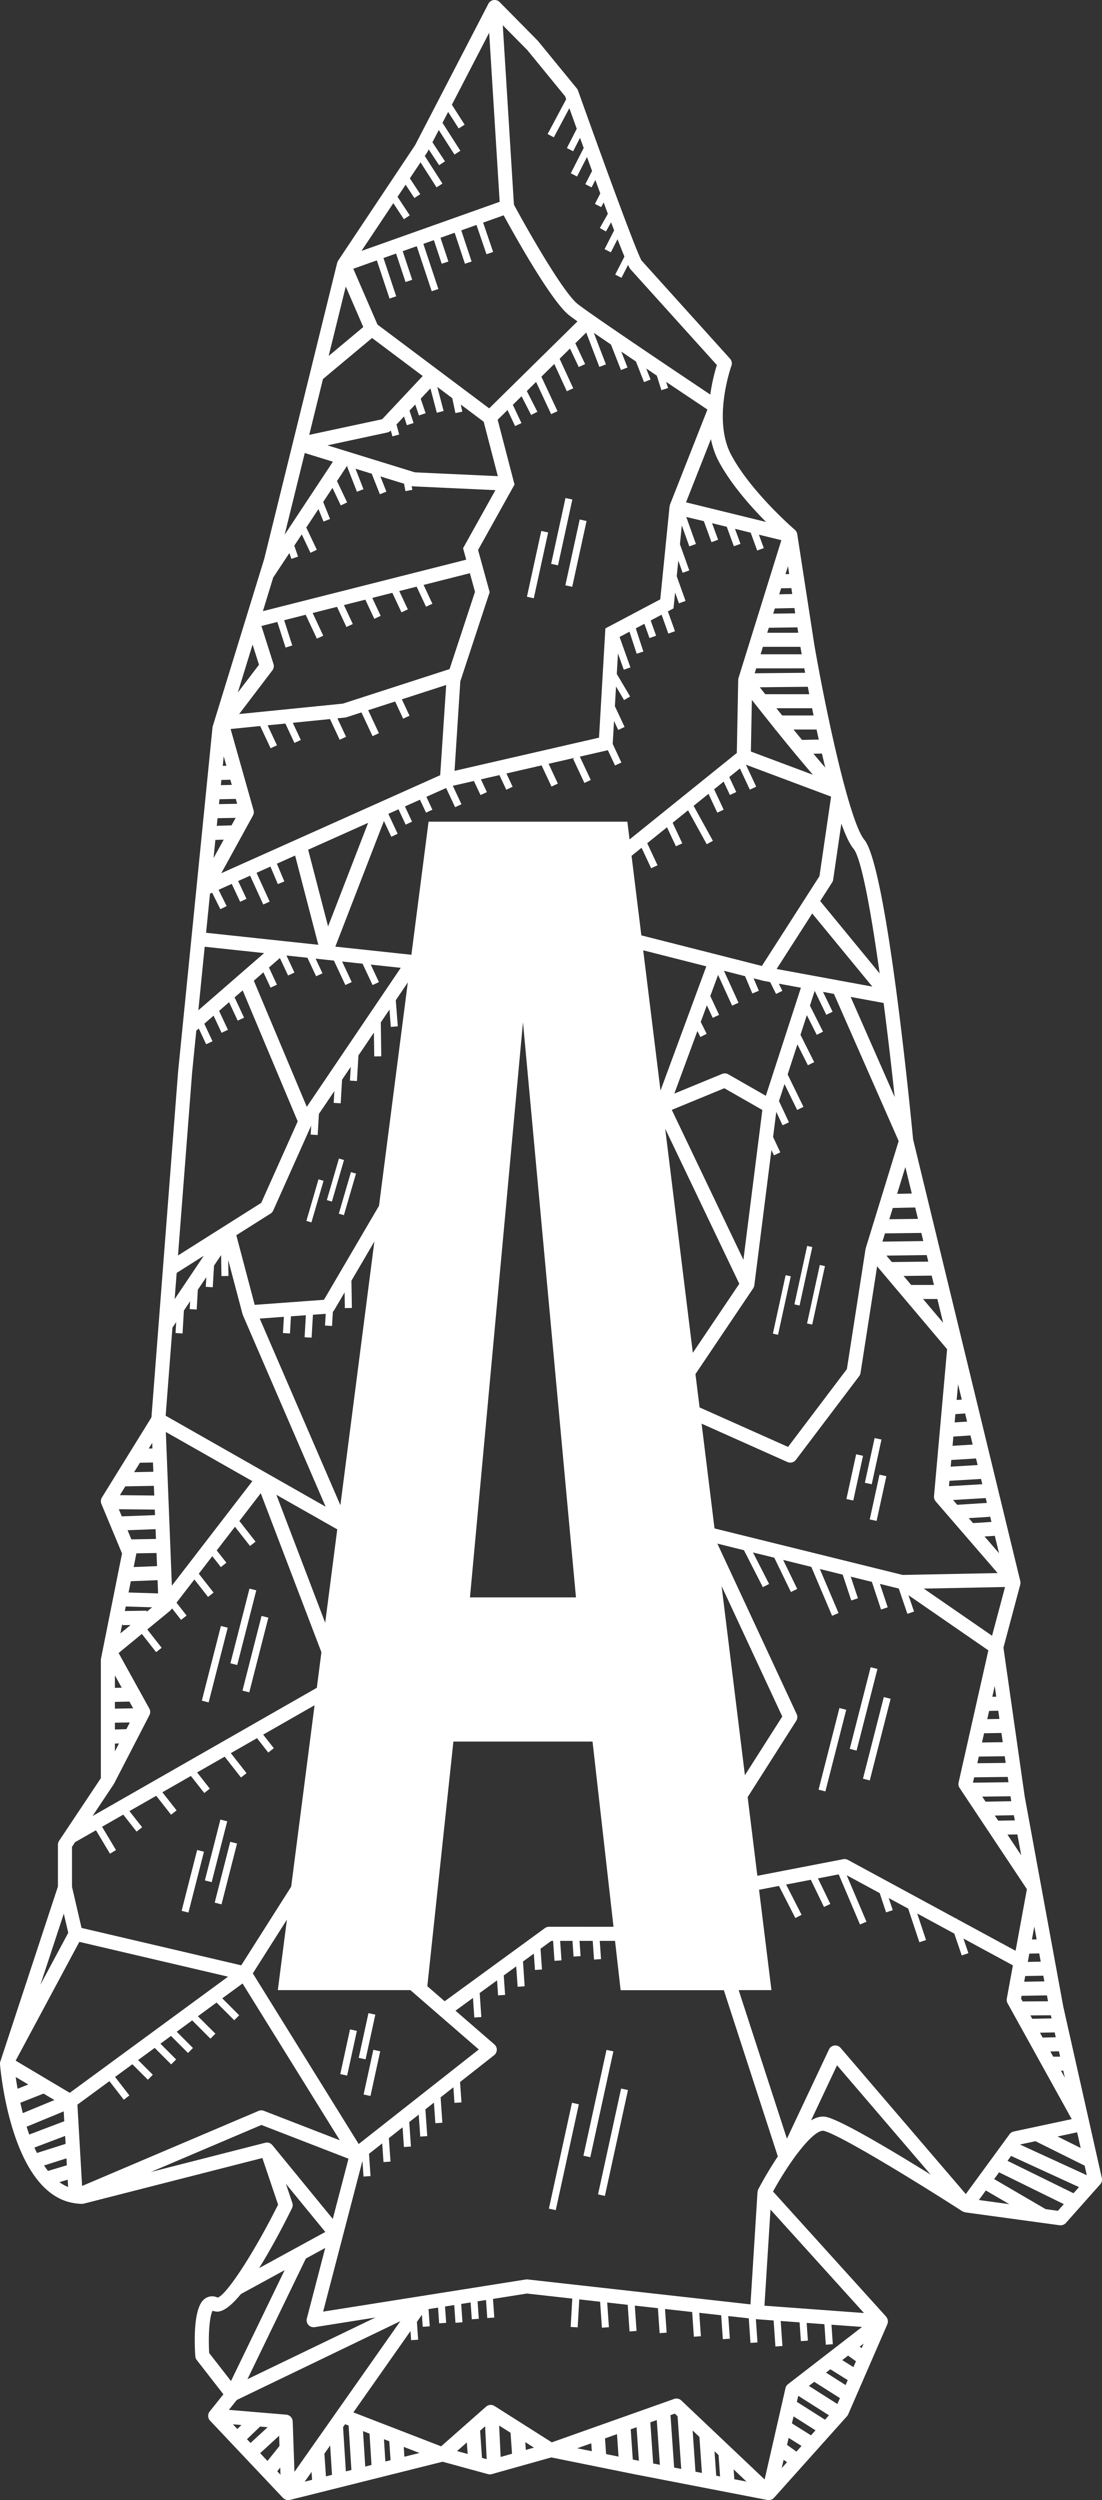 <svg xmlns="http://www.w3.org/2000/svg" width="54.632" height="123.887" viewBox="0 0 54.632 123.887"><rect x="0" y="0" width="54.632" height="123.887" fill="#333333" stroke="none"/><path fill="#FFF" d="M54.624 107.931l-1.912-8.497-1.095-5.963-.001-.002-.816-4.446-1.054-7.376.833-3.123a.357.357 0 0 0 .002-.172L45.267 56.46c-.143-1.497-1.323-13.532-2.417-14.846-.268-.322-.591-1.239-.921-2.437-.578-2.094-1.18-5.05-1.555-7.204l-.851-5.508a.327.327 0 0 0-.041-.117l-.001-.002c-.003-.005-.008-.008-.011-.012a.34.34 0 0 0-.066-.081c-.022-.018-2.195-1.893-3.163-3.728-.925-1.753.01-4.373.019-4.399a.348.348 0 0 0-.069-.352L31.8 12.905c-.298-.531-2.076-5.415-3.145-8.419a.337.337 0 0 0-.059-.104L26.66 2.018 24.769.103a.348.348 0 0 0-.557.084L20.58 7.192l-3.819 5.729c-.007.01-.009.022-.014.033-.004.008-.012.013-.015.022-.004.008-.003.017-.005.025-.004.011-.011.02-.013.031L13.1 27.692l-2.553 8.298a.314.314 0 0 0-.013.068L8.831 53.086l-1.323 17.15-2.456 3.971a.349.349 0 0 0-.025.317l1.023 2.455-.957 4.783-.086.432a.32.32 0 0 0-.007.068v5.852l-2.069 3.104a.348.348 0 0 0-.059.193v2.072l-2.855 8.671a.351.351 0 0 0-.016.137c.022.271.553 6.374 3.656 6.879l.007.002c.132.021.267.036.408.036a.356.356 0 0 0 .086-.011l8.849-2.26.78 2.31c-.802 1.601-1.667 3.052-2.287 3.883l-.004.002.001.002c-.311.416-.561.678-.708.719a.614.614 0 0 0-.728.142c-.496.533-.415 2.251-.378 2.764a.35.35 0 0 0 .072.189l1.321 1.698-.68.849a.35.35 0 0 0 .019.457l3.617 3.83c.006.006.013.008.019.013a.323.323 0 0 0 .077.054l.035.017c.008.003.014.008.022.01a.338.338 0 0 0 .183.004h.001l7.572-1.893 2.253.615a.352.352 0 0 0 .185-.001l2.951-.828 4.122.834 6.596 1.277c.016.003.033.003.049.003.006.001.011.003.017.003l.01-.002a.396.396 0 0 0 .069-.01c.007-.002.015-.001.022-.003l.004-.002c.017-.005.032-.014.048-.022.011-.006.024-.01.034-.016.012-.008.023-.019.034-.028.012-.01.024-.018.034-.03l.003-.003 3.617-4.042a.37.37 0 0 0 .06-.093l1.942-4.468c.003-.005.003-.011.005-.017.006-.015.009-.031.013-.048a.3.3 0 0 0 .008-.051c.001-.016 0-.031-.001-.048a.335.335 0 0 0-.008-.054c-.002-.007-.001-.014-.003-.022l-.011-.023c-.007-.017-.014-.034-.024-.05a.44.44 0 0 0-.026-.039c-.005-.007-.008-.015-.014-.022l-5.607-6.201c.816-1.488 1.95-3.012 2.486-3.012h.001c.733.146 4.529 2.469 6.902 3.994.007.005.016.005.023.009a.355.355 0 0 0 .071.026c.016.005.031.015.047.017l4.681.639a.35.35 0 0 0 .307-.114l1.702-1.915a.347.347 0 0 0 .081-.309zm-5.751.614l1.164.679-1.509-.206.345-.473zm-.993.179l-6.205-7.242a.347.347 0 0 0-.579.078l-2.084 4.42-2.392-7.362h1.624l-.614-4.973.986-.191.813 1.59.31-.158-.767-1.5 1.224-.237.654 1.348.313-.151-.613-1.266 1.029-.199 1.056 2.484.32-.136-.98-2.305 1.637.887.316.953.33-.109-.2-.601.966.524.554 1.667.33-.109-.437-1.316 1.839.997.369 1.081.33-.112-.247-.725 2.453 1.329-.302 1.646a.353.353 0 0 0 .037.232l3.181 5.742-2.874.614a.342.342 0 0 0-.208.135l-2.169 2.965zM27.219 95.478a.351.351 0 0 0-.205.067l-4.969 3.624-.861-.746 1.293-12.122h6.898l1.04 9.178-3.196-.001zm-9.437 10.766l-5.249-8.456 1.691-2.665-.451 3.495h6.573l3.391 2.94-5.955 4.686zm-2.492 8.965a.35.35 0 0 0 .312.109l3.012-.478-6.347 3.057 2.895-5.978.961-.524-.91 3.491a.345.345 0 0 0 .077.323zm6.427-.859l.054.779.347-.024-.056-.81.457-.072.061.878.347-.024-.063-.909.467-.074.058.834.347-.024-.06-.865.419-.066.062.894.347-.024-.064-.924 1.685-.267 2.247.251-.081 1.405.347.02.08-1.386 1.033.116.089 1.287.347-.024-.085-1.224 1.017.114.091 1.319.347-.024-.087-1.256 1.146.128.086 1.237.347-.024-.081-1.174 1.347.151.084 1.224.347-.024-.08-1.161 1.087.122.082 1.185.347-.024-.078-1.122 1.017.113.084 1.218.347-.024-.08-1.154.016.002.001-.003.013.004.851.063.089 1.29.347-.024-.086-1.241.937.069.064.929.347-.024-.061-.879.88.065.07 1.016.347-.024-.067-.967 1.517.111-3.67 2.835a.345.345 0 0 0-.126.198l-1.034 4.525-4.132-3.915a.347.347 0 0 0-.355-.075l-6.064 2.151-2.843-1.802a.348.348 0 0 0-.416.033l-2.228 1.966-4.351-1.683 2.833-4.03.031.453.347-.024-.061-.882.248-.353.041.596.347-.024-.059-.853.472-.074zm20.204 3.838l-.971-.616.216-.167.861.539-.106.244zm-9.362 1.733l.154 2.218-.332-.064-.141-2.04.319-.114zm.681-.241l.215-.077.136.129.181 2.612-.352-.068-.18-2.596zm1.098.76l.336.319.123 1.784-.319-.062-.14-2.041zm1.084 1.027l.202.192.073 1.059-.207-.041.016-.001-.084-1.209zm.948.899l.638.605-.604-.117-.034-.488zm2.479-.477l.167.121-.262.293.095-.414zm.168-.737l.08-.347.639.4-.253.282-.466-.335zm.243-1.065l.08-.347 1.089.691-.223.249-.946-.593zm.244-1.067l.069-.3 1.523.966-.196.219-1.396-.885zm.596-.79l.264-.204 1.276.809-.127.292-1.413-.897zm1.654-1.278l.29-.224.39.281-.126.29-.554-.347zm.864-.668l.197-.152-.097.223-.1-.071zm-30.877 2.641l8.106-3.904-5.25 7.469-.087-2.5a.349.349 0 0 0-.319-.335l-2.844-.238.394-.492zm.229 1.243l-.204.197-.219-.233.423.036zm.923.077l.376.031-.849.782-.177-.187.65-.626zm.945.453l.017.509-.594.742-.364-.385.941-.866zm.055 1.577l.012.355-.16-.17.148-.185zm1.552.218l.027.39-.366.091.339-.481zm.636-.904l.286-.407.092 1.455-.3.075-.078-1.123zm.926-1.317l.102-.145.173.067.139 2.203-.275.069-.139-2.194zm.989.198l.323.125.098 1.553-.31.078-.111-1.756zm1.038.401l.264.102.065.938-.259.065-.07-1.105zm.98.38l.781.302-.747.187-.034-.489zm3.13-.221l.04.572-.525-.143.485-.429zm.657-.58l.249-.219.077 1.629-.233-.063-.093-1.347zm.944-.257l.566.359.072 1.04-.564.159-.074-1.558zm1.296.823l.429.272-.403.113-.026-.385zm3.271.057l.027.393-.723-.146.696-.247zm.681-.242l.594-.211.077 1.113-.617-.125-.054-.777zm-13.495-10.875l-2.996-3.658-.001.001a.343.343 0 0 0-.354-.117l-5.669 1.448 5.483-2.331 4.316 1.672-.779 2.985zM4.758 90.695l.694 1.161.298-.179-.69-1.155 1.051-.601.66.841.274-.215-.629-.801 1.329-.759.736.939.274-.215-.705-.898 1.414-.808.663.845.274-.215-.63-.805 1.367-.781.81 1.033.274-.215-.779-.993 1.298-.742.559.713.274-.215-.528-.673 2.549-1.456-1.16 8.99-2.475 3.898-7.918-1.853-.473-2.037v-1.983l.154-.231 1.035-.59zM8.52 78.577l-.299-7.618 4.29 2.437-3.991 5.181zM5.696 86.4l.204-.007-.204.395V86.4zm.57-.715l-.57.018v-.337l.741-.013-.171.332zm-.57-1.015v-.336l.72-.015.185.335-.905.016zm0-1.031v-.62l.339.613-.339.007zm3.063-20.563l1.345-.85-1.446 2.152.101-1.302zm1.074-13.012l.315-3.15 2.946.315-3.261 2.835zm2.689-18.125l.318 1.001-1.052 1.382.734-2.383zm2.587-9.491l1.395.431-2.393 3.619.998-4.05zm2.032-8.249l.869 2.006-1.717 1.435.848-3.441zm1.542-1.296l.629 1.891.33-.11-.631-1.898.625-.222.469 1.411.33-.11-.471-1.417.697-.248.741 2.232.33-.11-.744-2.238.522-.185.389 1.171.33-.11-.391-1.177.702-.25.51 1.537.33-.11-.513-1.544.755-.268.495 1.45.33-.112-.496-1.454 1.018-.362c.554 1.015 2.368 4.268 3.248 4.954.093.072.235.176.412.302l-4.378 4.31-5.538-4.153-1.199-2.765 1.169-.415zm11.607 4.172l.495 1.262.324-.127-.309-.788.728.493.4 1.02.324-.127-.216-.549.525.354.227.721.332-.105-.097-.306 2.048 1.372-1.856 4.711c-.012.03-.012.062-.015.093l-.007-.001-.46 4.602-2.721 1.44-.315 5.414-7.163 1.645.286-4.437 1.455-4.419-.575-2.089 1.807-3.242-.835-3.212.489-.482.375.796.315-.148-.427-.906.433-.426.474.929.31-.158-.524-1.027.46-.452.746 1.596.315-.147-.799-1.708.64-.631.623 1.352.316-.146-.675-1.465.515-.507.434.919.315-.148-.486-1.03.541-.533.652 1.703.325-.124-.599-1.564.85.582zm4.603 8.75l.38 1.041.327-.119-.3-.822.73.179.352.965.327-.119-.272-.746.778.191.323.885.327-.119-.243-.666 1.114.273-2.124 6.828a.317.317 0 0 0-.015.097l-.069 3.619-5.318 4.286-.109-.881h-9.855l-.851 6.596-3.771-.404 2.409-6.226.366.781.315-.147-.463-.988.505-.226.356.761.315-.147-.353-.755.746-.334.301.643.315-.147-.298-.638.979-.438.445.952.315-.147-.428-.913 1.045-.24.328.699.315-.147-.296-.632.919-.211.339.725.315-.147-.308-.658 1.744-.401.491 1.049.315-.147-.459-.981 1.314-.302-.102.048.563 1.203.315-.147-.542-1.157 1.39-.319.355.757.315-.147-.43-.919.066-1.14.208.445.315-.147-.481-1.028.057-.979.398.674.3-.177-.661-1.119.059-1.016.289.809.328-.117-.538-1.507.492-.261.357 1.092.331-.108-.376-1.149.427-.226.253.707.328-.117-.27-.754.542-.287.335.936.328-.117-.351-.983.278-.147.079-.787.191.533.328-.117-.438-1.224.078-.777.216.606.328-.117-.463-1.297.093-.936.372 1.041.328-.117-.479-1.34.871.207zm10.309 33.319l-.727.015.408-1.328.319 1.313zm3.037 16.332l-.214-.248 1.051-.065-.006-.083.082.336-.913.06zm1.079.628l.21.865-.719-.832.509-.033zm-.394-1.628l-1.471.091-.204-.237 1.617-.096.058.242zm-1.879-.83l.024-.267 1.566-.093.064.262-1.654.098zm.086-.968l.029-.331 1.227-.075.08.327-1.336.079zm.092-1.033l.041-.459.847-.055.11.453-.998.061zm.104-1.16l.036-.41.483-.034.098.404-.617.04zm.099-1.112l.07-.78.185.762-.255.018zm-.669-3.824l-.997-1.18h.711l.286 1.18zm-1.585-1.876l-.376-.445 1.393-.017.112.462h-1.129zm-.958-1.134l-.27-.319 1.998-.027.079.324-1.807.022zm-9.737 5.552l2.862-4.251a.35.35 0 0 0 .055-.151h.002l.848-6.702.124.264.315-.147-.357-.763.158-1.246.312.666.315-.147-.493-1.053.274-.843.627 1.284.313-.153-.785-1.607.484-1.491.521 1.037.311-.156-.679-1.352.316-.978.49.977.311-.156-.649-1.291.238-.731.574 1.186.313-.151-.477-.985.543.1 3.209 7.292-1.63 5.301c-.005.016-.006.033-.009.049l-.003-.001-.925 5.95-2.917 3.858-4.386-1.957-.205-1.652zm-2.59-21l3.129.794-2.271 6.158-.858-6.952zm5.05 1.282l.362.857.321-.135-.26-.615.482.122.023.003-.001.002.318.059.292.588.312-.155-.176-.355 1.096.202-1.739 5.354-1.862-1.064a.348.348 0 0 0-.305-.02l-2.37.975 1.144-3.101.147.296.312-.155-.294-.591.304-.824.291.621.315-.147-.436-.933.386-1.047.696 1.524.317-.145-.723-1.584 1.048.268zm-1.028 5.553l1.885 1.077-.939 7.424-3.551-7.429 2.605-1.072zm7.838 7.601l.126-.409 1.803-.022.098.404-2.027.027zm.341-1.109l.172-.559 1.111-.024.137.565-1.42.018zm.267-6.053L42.17 49.4l1.636.301c.202 1.557.39 3.171.549 4.664zm-5.854-6.348l1.765-2.751 2.98 3.624-4.745-.873zm-.73-.15l-5.976-1.516-.486-3.941.497-.4.476 1.015.315-.147-.511-1.093.981-.791.442.943.315-.147-.478-1.02.765-.616.926 1.68.305-.168-.956-1.734.739-.595.436.932.315-.147-.473-1.01.472-.381.311.664.315-.147-.347-.742.528-.426.492 1.05.315-.147-.51-1.09 4.223 1.582-.576 3.941-2.855 4.451zm.952-18.714l.509-.011.045.294-.647.014.093-.297zm-.902 2.899h1.86l.005.034.06.336h-2.04l.115-.37zm.592 4.062v.037h.03a83.66 83.66 0 0 0 1.859 2.242l-3.077-1.152.049-2.558c.308.391.707.894 1.139 1.431zm1.914 1.236l.421-.009c.054.234.11.466.166.696-.183-.209-.38-.44-.587-.687zm-.567-.684l-.421-.515h1.143c.035.165.072.331.109.497l-.831.018zm-.983-1.212l-.287-.358h1.77l.074.358h-1.557zm1.343-1.053h-2.182l-.271-.344 2.381-.025.072.369zm-2.707-1.037l.077-.246h2.384l.041.221-2.502.025zm.624-2.008l.077-.248 1.418-.02.041.267-1.536.001zm.295-.947l.08-.258.972-.021.041.264-1.093.015zm.792-1.961l-.183.004.123-.395.06.391zm-10.57 50.709h-5.255l2.628-28.505 2.627 28.505zm-11.679-4.568l-3.998-9.249 1.198-.088-.047.805.347.021.049-.85.74-.054-.063 1.091.347.021.066-1.136.634-.046-.034.581.347.021.041-.705a.35.35 0 0 0 .065-.078l.516-.88.013.777.348-.006-.022-1.35 1.138-1.943-1.685 13.068zm-8.663-4.435l.337-4.366.186-.277-.032.546.347.021.066-1.134.311-.463-.023.39.347.021.056-.978.422-.629-.028.482.347.021.062-1.07.352-.524.017 1.04.348-.006-.013-.795.71 2.686c.005.017.015.031.022.047l-.005.002 4.103 9.494-7.932-4.508zm2.005-23.932l.194-1.938.107-.048.407.819.312-.155-.401-.806.654-.294.415.887.315-.147-.413-.882.593-.265.652 1.429.317-.144-.651-1.427.69-.309.367.869.321-.135-.37-.876.905-.405 1.15 4.423-5.564-.596zm1.275-7.327l-.543.012.026-.258.445-.01.072.256zm-.613.71l.809-.017.069.243-.901.016.023-.242zm1.691.546l-1.137-4.026 1.467-.147.516 1.101.315-.147-.464-.99.881-.088.45.961.315-.147-.398-.851 1.845-.185.481 1.026.315-.147-.429-.916.375-.037a.418.418 0 0 0 .072-.015l.745-.241.551 1.177.315-.147-.533-1.138 1.337-.432.398.851.315-.147-.38-.812 2.198-.711-.297 4.471-10.853 4.857 1.569-2.857a.344.344 0 0 0 .031-.263zm.988-7.249l-.598-1.882.789-.2.409 1.271.331-.107-.402-1.25 1.068-.271.555 1.185.315-.147-.525-1.124 1.208-.306.467.998.315-.147-.439-.938 1.061-.269.445.95.315-.147-.416-.89.994-.252.453.967.315-.147-.425-.907.863-.218.465.993.315-.147-.436-.932 2.295-.581.254.924-1.261 3.828-5.293 1.712-5.139.516 1.647-2.165a.35.35 0 0 0 .055-.317zm4.693 7.873l-1.986 5.133-.988-3.801 2.974-1.332zm-2.016-18.707l2.963-.636a.345.345 0 0 0 .177-.099l.079.291.336-.091-.135-.497.375-.399.141.433.331-.108-.2-.615.284-.302.184.543.33-.112-.244-.718.482-.514.318 1.21.336-.088-.313-1.193.742.557.157.741.34-.072-.074-.352 1.135.851.701 2.697-4.112-.189-4.333-1.338zm-.223-3.286l2.433-2.033 2.512 1.884-2.011 2.142-3.616.775.682-2.768zm-2.469 9.838l.804-1.215.1.289.329-.113-.186-.542.37-.559.432.913.315-.149-.523-1.104.604-.914.251.62.323-.13-.34-.842.461-.697.412.868.314-.149-.502-1.057.491-.744.041.012-.03.012.487 1.249.324-.126-.396-1.016.806.249.403 1.017.324-.128-.3-.757 1.174.363.07.368.342-.065-.035-.187a.317.317 0 0 0 .087.015l4.066.187-1.604 2.878.156.568-10.08 2.551.51-1.665zm-2.319 9.327l-.18.004.047-.473.133.469zm-.439 2.597l.898-.016-.204.371-.732.024.038-.379zm-.108 1.077l.413-.013-.503.915.09-.902zm2.383 6.561l.355.759.315-.147-.397-.849.543-.472.406.867.315-.147-.395-.844 1.04.111.43.918.315-.147-.34-.727.924.099-.012.006.563 1.203.315-.147-.477-1.019 1.015.109.496 1.058.315-.147-.406-.867 1.489.16-4.659 6.888-2.626-6.248.476-.417zm2.368 7.593l-.026.448.347.021.061-1.045.767-1.133-.034.586.347.021.068-1.17.431-.638-.04.683.347.021.074-1.268.767-1.133.017 1.181.348-.005-.024-1.68.43-.636.067.858.347-.027-.101-1.294.597-.882L18.79 59.75l-2.729 4.659-3.434.252-.912-3.451 1.698-1.073a.348.348 0 0 0 .132-.152l1.883-4.21zM6.754 77.012c.003-.012.001-.025.002-.038l1.004-.018.026.651-1.159.046.127-.641zm-.269 1.343l1.327-.053.026.658-1.465-.046.112-.559zm1.071-6.578l-.184.003.174-.28.01.277zm-.619.706l.647-.011.018.46-.954.018.289-.467zm-.725 1.171l1.417-.026.019.481-1.705-.018.269-.437zm1.463 1.151l.011.274-1.648.062-.148-.355 1.785.019zm.038.97l.019.485-1.219.022-.189-.455 1.389-.052zm-1.645 4.664l.002.092.405-.007-.507.416.1-.501zm1.201-.568l-.001-.056-1.079.017.045-.226 1.308.041-.273.224zm9.438-4.093c.004.003.009.003.013.006l-.598 4.631-2.421-6.343 3.006 1.706zm-12.87 28.515l1.588-1.165.713.921.275-.213-.708-.915.858-.63.767.767.246-.246-.729-.73.822-.602.817.818.246-.246-.779-.78.524-.384.843.843.246-.246-.805-.806.766-.562.905.905.246-.246-.868-.864.925-.679.877.877.246-.246-.839-.839 1.005-.737 4.822 7.769-3.767-1.459a.345.345 0 0 0-.262.005l-8.747 3.719-.233-4.029zm.096-8.067l7.373 1.725-7.848 5.756-2.682-1.595 3.157-5.886zm-2.53 7.068l-.532.211a16.77 16.77 0 0 1-.093-.582l.625.371zm.756.45l.538.32-1.567.648a15.623 15.623 0 0 1-.122-.513l1.151-.455zm-.839 1.642l1.839-.76.028.488-1.738.66a11.014 11.014 0 0 1-.129-.388zm1.91.456l.023.394-1.422.452a7.312 7.312 0 0 1-.125-.268l1.524-.578zm.065 1.112l.02.343-.935.28a4.233 4.233 0 0 1-.195-.27l1.11-.353zm.061 1.056l.021.363a2.068 2.068 0 0 1-.43-.24l.409-.123zm33.295-44.394l-2.304 3.421-1.37-11.107 3.674 7.686zm2.386 8.832a.35.35 0 0 0 .42-.108l3.138-4.149a.337.337 0 0 0 .066-.157l.822-5.283 3.47 4.106-.649 7.282a.35.35 0 0 0 .083.259l3.072 3.554-4.709.092-9.328-2.305-.64-5.192 4.255 1.901zm10.277 11.099l.076.53-.196.004.12-.534zm3.477 19.41l-.193-.348h.115l.078.348zm-.578-1.044l-.142-.256.426-.01.06.267h-.344zm-.523-.944l-.134-.242.73-.014.054.24-.65.016zm-.515-.931l-.092-.167 1.014-.007.035.156-.957.018zm-.477-.86l-.078-.14.026-.139 1.257-.021.053.292-1.258.008zm1.077-.994l-1.001.017.052-.283.897-.016.052.282zm-.821-.965l.075-.411.491-.011.075.41-.641.012zm.204-1.111l.118-.642.117.637-.235.005zm-1.671-5.887l-.169-.254.945-.017.047.257-.823.014zm.95.68l.19 1.035-.683-1.026.493-.009zm-.324-1.767l.023.122-1.275.023-.167-.251 1.402-.017.017.123zm-1.879-.796l.06-.266 1.664-.02.038.264-1.762.022zm.217-.964l.074-.33 1.286-.017.047.331-1.407.016zm.232-1.028l.103-.457.861-.015.066.458-1.03.014zm.865-1.167l-.604.011.092-.41.453-.008.059.407zm-1.071-1.085h-.006l.001.024-.949 4.212a.345.345 0 0 0 .05.269l3.336 5.016-.561 3.054-2.917-1.581-.01-.03-.028.01-5.357-2.903a.346.346 0 0 0-.232-.036l-4.258.824-.481-3.9 2.408-3.78a.348.348 0 0 0 .022-.334l-3.931-8.447 1.318.326.936 1.831.31-.158-.799-1.562 1.057.261.824 1.699.313-.151-.698-1.439 1.396.345 1.03 2.424.32-.136-.928-2.183 1.134.28.425 1.28.33-.109-.356-1.072 1.048.259.454 1.37.33-.109-.386-1.161.935.231.427 1.252.33-.112-.277-.811 3.962 2.735-.522 2.312zm-9.695.965l-1.853 2.908-1.156-9.374 3.009 6.466zm11.343 21.774l3.366 1.545-.271.305-3.272-1.607.177-.243zm.439-.565l.77-.164 2.438 1.211.107.474-3.315-1.521zm1.864-.398l.972-.207.175.777-1.147-.57zm-3.246-24.813l-3.386-2.337 4.03-.079-.644 2.416zM43.61 48.238l-2.949-3.587.592-.923a.345.345 0 0 0 .051-.138l.406-2.779c.205.572.409 1.015.605 1.249.385.461.86 3.066 1.295 6.178zm-5.632-22.373l-3.968-.973 1.235-3.134c.077.375.197.746.38 1.092.603 1.141 1.605 2.263 2.353 3.015zM28.019 4.777l.05.14-.921 1.725.307.164.771-1.446c.1.279.224.628.367 1.021l-.488.956.31.158.34-.666.182.504-.64 1.254.31.158.493-.964.252.691-.334.655.31.158.187-.367.245.667-.265.52.31.158.12-.234.21.564-.398.707.303.17.255-.453.151.4-.474.929.31.158.332-.651c.129.334.245.624.343.86l-.457.895.31.158.326-.639c.036.078.067.138.089.173a.398.398 0 0 0 .035.046l4.279 4.743a9.362 9.362 0 0 0-.326 1.463c-1.456-.973-5.785-3.873-6.566-4.48-.725-.564-2.5-3.689-3.169-4.93l-.553-8.891 1.217 1.231 1.877 2.295zm-7.171 3.267l.793 1.24.293-.187-.875-1.369.111-.166.02-.033.064-.124.516.782.29-.192-.622-.944.315-.608.777 1.216.293-.187-.886-1.385.28-.541.523.819.293-.187-.631-.988 1.849-3.567.52 8.378-6.851 2.434 1.579-2.367.524.795.29-.192-.605-.917.401-.601.435.66.29-.192-.516-.783.53-.794zM9.524 53.148l.207-2.074.124-.107.365.778.315-.147-.407-.868.46-.4.397.848.315-.147-.439-.938.496-.431.428.915.315-.147-.47-1.005.401-.348 2.728 6.491-1.808 4.038-4.127 2.607.7-9.065zM5.638 88.413c.007-.011.011-.024.016-.035l.003.002 1.75-3.387a.347.347 0 0 0-.005-.328L5.88 81.913l1.152-.946.708.902.274-.215-.712-.908 1.129-.927c.021-.017.031-.041.047-.062l.007.006.046-.06.445.568.274-.215-.5-.638.886-1.15.678.865.274-.215-.733-.935.67-.869.424.54.274-.215-.479-.61.904-1.173.747.953.274-.215-.802-1.023 1.06-1.377 3.007 7.879-.227 1.763-11.12 6.355 1.051-1.578zm-2.475 6.414l.221.95-1.382 2.577 1.161-3.527zm11.311 14.598a.346.346 0 0 0 .018-.266l-.318-.943 1.953 2.385-3.282 1.792c.611-.978 1.201-2.104 1.629-2.968zm-4.104 7.176c-.055-.921.023-1.859.172-2.099.073.031.15.047.232.047.329 0 .736-.345 1.168-.871l2.169-1.184-2.66 5.495-1.081-1.388zm21.001 5.277l-.103-1.498.29-.103.115 1.662-.085-.016-.217-.045zm11.461-7.26l-4.934-.363.299-4.763 4.635 5.126zm-5.238-6.135a.339.339 0 0 0-.036.141h-.004l-.349 5.566-11.049-1.236a.29.29 0 0 0-.093.003l-5.202.825h-.002l-4.84.767 1.949-7.471.054.778.347-.024-.076-1.104.655-.515.064.925.347-.024-.081-1.162.68-.536.067.976.347-.024-.084-1.212.471-.37.075 1.089.347-.024-.092-1.325h-.001l.424-.334.071 1.02.347-.024-.087-1.257.634-.499.053.772.347-.024-.07-1.009 1.689-1.328a.348.348 0 0 0 .013-.536l-1.928-1.671.867-.632.067.971.347-.024-.082-1.189.862-.629.051.745.347-.024-.067-.963.619-.451.07 1.011.347-.024-.081-1.227.537-.392.056.81.347-.024-.071-1.028.534-.389h.09l.068.989.347-.024-.067-.965h.612l.054.779.347-.024-.052-.755h.655l.064.927.347-.024-.063-.903h.758l.277 2.444h5.117l2.677 8.238c-.434.646-.79 1.287-.968 1.624zm3.193-3.599c-.186 0-.381.072-.578.188l1.287-2.73 4.641 5.416c-1.868-1.159-4.466-2.714-5.188-2.859a.872.872 0 0 0-.162-.015zm11.658 4.669l-.607-.083-2.553-1.489.245-.335 3.209 1.576-.294.331zm-23.706-83.81l.34.074-.711 3.261-.34-.074.711-3.261zm-1.905.567l.34.074-.711 3.261-.34-.074.711-3.261zm1.54-1.557l-.711 3.261-.34-.074.711-3.261.34.074zM16.798 60.142l.6-2.059.251.073-.6 2.059-.251-.073zm-1.359.431l-.25-.073.6-2.059.251.073-.601 2.059zm1.015-1.03l-.251-.073.6-2.06.251.073-.6 2.06zm23.556 6.039l.632-2.897.255.056-.632 2.897-.255-.056zm-.807-2.337l-.632 2.897-.255-.056.632-2.897.255.056zm.435 1.448l-.255-.056.632-2.897.255.056-.632 2.897zm-8.846 38.802l.34.074-1.144 5.245-.34-.074 1.144-5.245zm-2.436.705l.34.074-1.144 5.245-.34-.074 1.144-5.245zm2.052-2.548l-1.144 5.245-.34-.074 1.144-5.245.34.074zm-11.559-.004l-.483 2.215-.34-.074.483-2.215.34.074zm-1.497-1.085l.34.074-.483 2.215-.34-.074.483-2.215zm.772 1.484l-.34-.074.483-2.215.34.074-.483 2.215zm25.477-28.971l.34.074-.483 2.216-.34-.074.483-2.216zm-1.3 1.279l-.34-.074.483-2.215.34.074-.483 2.215zm.915-.805l-.34-.074.483-2.215.34.074-.483 2.215zM10.644 94.282l.77-3.015.337.086-.77 3.015-.337-.086zm-1.303.492l-.337-.086.77-3.015.337.086-.77 3.015zm1.153-1.507l-.337-.086.77-3.015.337.086-.77 3.015zm1.527-9.492l.945-3.701.337.086-.945 3.701-.337-.086zm-1.678.584l-.337-.086.946-3.701.337.086-.946 3.701zm1.417-1.851l-.337-.086.945-3.701.337.086-.945 3.701zm32.055 1.587l.337.086-1.033 4.045-.337-.086 1.033-4.045zm-2.2.544l.337.086-1.034 4.045-.337-.086 1.034-4.045zm1.884-1.936l-1.034 4.045-.337-.086 1.034-4.045.337.086z"/></svg>